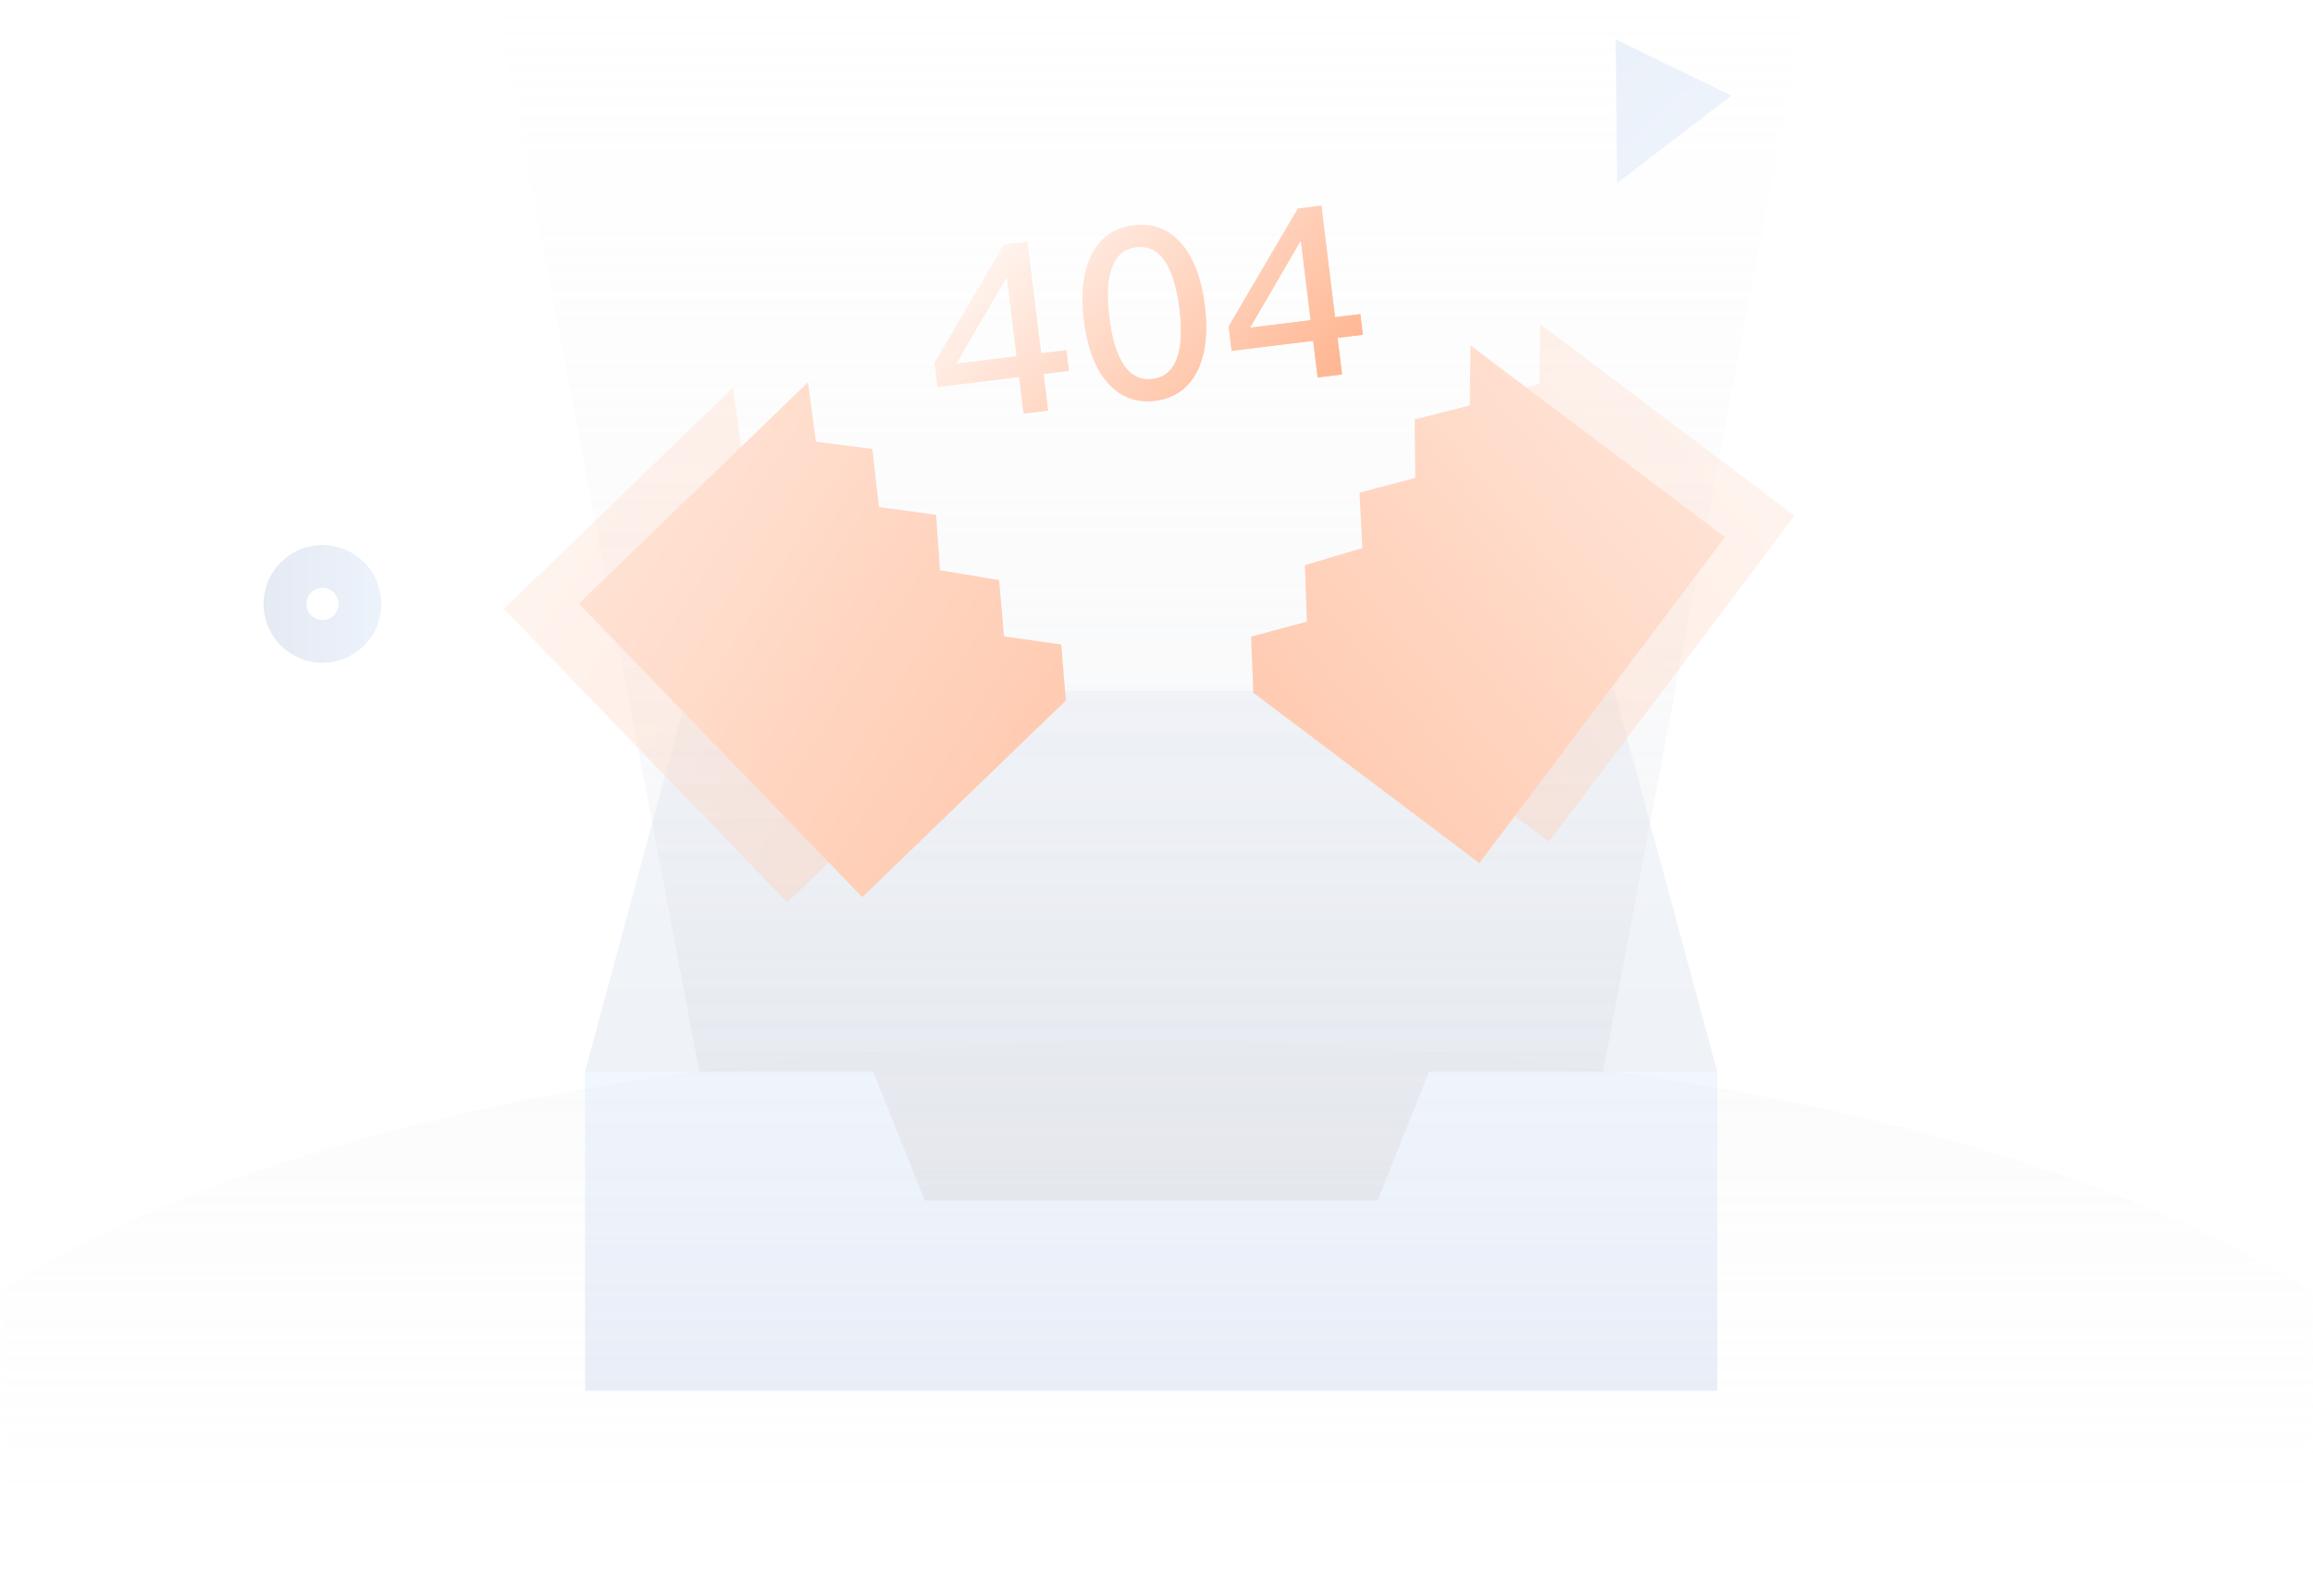 <svg width="432" height="298" viewBox="0 0 432 298" xmlns="http://www.w3.org/2000/svg" xmlns:xlink="http://www.w3.org/1999/xlink"><defs><path id="b" d="M0 0h432v298H0z"/><linearGradient x1="50%" y1="-65.512%" x2="50%" y2="257.264%" id="d"><stop stop-color="#F1F7FF" offset="0%"/><stop stop-color="#C5CAD5" offset="100%"/></linearGradient><linearGradient x1="38.603%" y1="-10.114%" x2="38.603%" y2="116.63%" id="e"><stop stop-color="#FFF" stop-opacity="0" offset="0%"/><stop stop-color="#C5CAD5" offset="100%"/></linearGradient><linearGradient x1="12.93%" y1="-150.26%" x2="80.485%" y2="198.339%" id="f"><stop stop-color="#FFF" offset="0%"/><stop stop-color="#FFB895" offset="100%"/></linearGradient><linearGradient x1="-10.799%" y1="15.925%" y2="75.241%" id="g"><stop stop-color="#FFF" offset="0%"/><stop stop-color="#FFB895" offset="100%"/></linearGradient><path d="M84.743 45.967v-6.894h4.759v-3.869h-4.76V14.212h-4.405l-15.51 20.28v4.581H80.16v6.894h4.583zM80.16 35.204H68.748l11.28-14.854h.132v14.854zm24.666 11.385c3.701 0 6.566-1.6 8.593-4.714 1.85-2.935 2.776-6.893 2.776-11.786 0-4.936-.926-8.85-2.776-11.785-2.027-3.158-4.892-4.715-8.593-4.715-3.701 0-6.565 1.557-8.592 4.715-1.851 2.89-2.776 6.804-2.776 11.785 0 4.937.925 8.85 2.776 11.786 2.027 3.113 4.89 4.714 8.592 4.714zm0-4.091c-2.6 0-4.406-1.468-5.464-4.314-.793-2.002-1.145-4.714-1.145-8.095 0-3.424.352-6.137 1.145-8.094 1.058-2.89 2.864-4.314 5.464-4.314 2.556 0 4.406 1.423 5.464 4.314.75 1.957 1.146 4.67 1.146 8.094 0 3.38-.397 6.093-1.146 8.095-1.058 2.846-2.908 4.314-5.464 4.314zm35.241 3.469v-6.894h4.76v-3.869h-4.76V14.212h-4.406l-15.51 20.28v4.581h15.334v6.894h4.582zm-4.582-10.763h-11.413l11.28-14.854h.133v14.854z" id="h"/><linearGradient x1="59.633%" y1="0%" x2="59.633%" y2="462.402%" id="j"><stop stop-color="#F1F7FF" offset="0%"/><stop stop-color="#C5CAD5" offset="100%"/></linearGradient><linearGradient x1="55.172%" y1="54.131%" x2="55.172%" y2="-57.516%" id="k"><stop stop-color="#FFF" stop-opacity="0" offset="0%"/><stop stop-color="#C5CAD5" offset="100%"/></linearGradient><linearGradient x1="206.784%" y1="122.467%" x2="-611.234%" y2="122.467%" id="l"><stop stop-color="#F1F7FF" offset="0%"/><stop stop-color="#C5CAD5" offset="100%"/></linearGradient><linearGradient x1="-250.195%" y1="280.887%" x2="1456.563%" y2="986.709%" id="m"><stop stop-color="#F1F7FF" offset="0%"/><stop stop-color="#C5CAD5" offset="100%"/></linearGradient></defs><g fill="none" fill-rule="evenodd"><mask id="c" fill="#fff"><use xlink:href="#b"/></mask><g mask="url(#c)"><path d="M26.264 209.17c43.997 29.401 76.723 44.102 98.178 44.102s59.22-14.7 113.294-44.101l-19.224-71.156H45.488l-19.224 71.156z" fill="url(#d)" opacity=".517" transform="translate(83 -9)"/><path fill="url(#e)" opacity=".4" d="M8 0h248l-48.062 253.767H56.062z" transform="translate(83 -9)"/><path fill="url(#f)" opacity=".4" transform="scale(-1 1) rotate(-37 19.714 799.076)" d="M159.22 24.265h59.51l-6.655 9.02 6.654 8.291-6.654 8.653 6.654 8.48-6.654 7.926 6.654 9.015-6.654 8.199 6.654 8.5-6.654 8.129H159.22z"/><path fill="url(#f)" opacity=".4" transform="rotate(-44 112.53 -1.694)" d="M19.099 68.534h59.51l-6.655 9.02 6.654 8.291-6.654 8.653 6.654 8.48-6.654 7.926 6.654 9.015-6.654 8.199 6.654 8.5-6.654 8.129H19.1z"/><path fill="url(#f)" transform="rotate(-44 130.103 -4.979)" d="M32.515 64.41h59.51l-6.655 9.02 6.655 8.291-6.655 8.653 6.655 8.48-6.655 7.926 6.655 9.015-6.655 8.199 6.655 8.5-6.655 8.13H32.515z"/><path fill="url(#f)" transform="scale(-1 1) rotate(-37 16.114 767.476)" d="M147.452 31.087h59.51l-6.654 9.02 6.654 8.291-6.654 8.653 6.654 8.48-6.654 7.926 6.654 9.015-6.654 8.199 6.654 8.5-6.654 8.129h-52.856z"/><g transform="rotate(-7 391.293 -846.073)"><use fill="url(#g)" xlink:href="#h"/><use fill-opacity=".15" fill="url(#i)" style="mix-blend-mode:overlay" xlink:href="#h"/></g><path d="M84.743 45.967v-6.894h4.759v-3.869h-4.76V14.212h-4.405l-15.51 20.28v4.581H80.16v6.894h4.583zM80.16 35.204H68.748l11.28-14.854h.132v14.854zm24.666 11.385c3.701 0 6.566-1.6 8.593-4.714 1.85-2.935 2.776-6.893 2.776-11.786 0-4.936-.926-8.85-2.776-11.785-2.027-3.158-4.892-4.715-8.593-4.715-3.701 0-6.565 1.557-8.592 4.715-1.851 2.89-2.776 6.804-2.776 11.785 0 4.937.925 8.85 2.776 11.786 2.027 3.113 4.89 4.714 8.592 4.714zm0-4.091c-2.6 0-4.406-1.468-5.464-4.314-.793-2.002-1.145-4.714-1.145-8.095 0-3.424.352-6.137 1.145-8.094 1.058-2.89 2.864-4.314 5.464-4.314 2.556 0 4.406 1.423 5.464 4.314.75 1.957 1.146 4.67 1.146 8.094 0 3.38-.397 6.093-1.146 8.095-1.058 2.846-2.908 4.314-5.464 4.314zm35.241 3.469v-6.894h4.76v-3.869h-4.76V14.212h-4.406l-15.51 20.28v4.581h15.334v6.894h4.582zm-4.582-10.763h-11.413l11.28-14.854h.133v14.854z" fill="url(#g)" transform="rotate(-7 391.293 -846.073)"/><path d="M26.264 209.17h211.472v59.597H26.264v-59.596zm53.829 0l9.612 24.032h84.59l9.612-24.031H80.093z" fill="url(#j)" transform="translate(83 -9)"/></g><ellipse fill="url(#k)" opacity=".6" mask="url(#c)" cx="215.5" cy="289.4" rx="250.5" ry="95"/><circle stroke="url(#l)" stroke-width="8" mask="url(#c)" cx="60.226" cy="112.796" r="7"/><path fill="url(#m)" mask="url(#c)" transform="rotate(-154 307.305 23.392)" d="M307.305 11.392l12 24h-24z"/></g></svg>